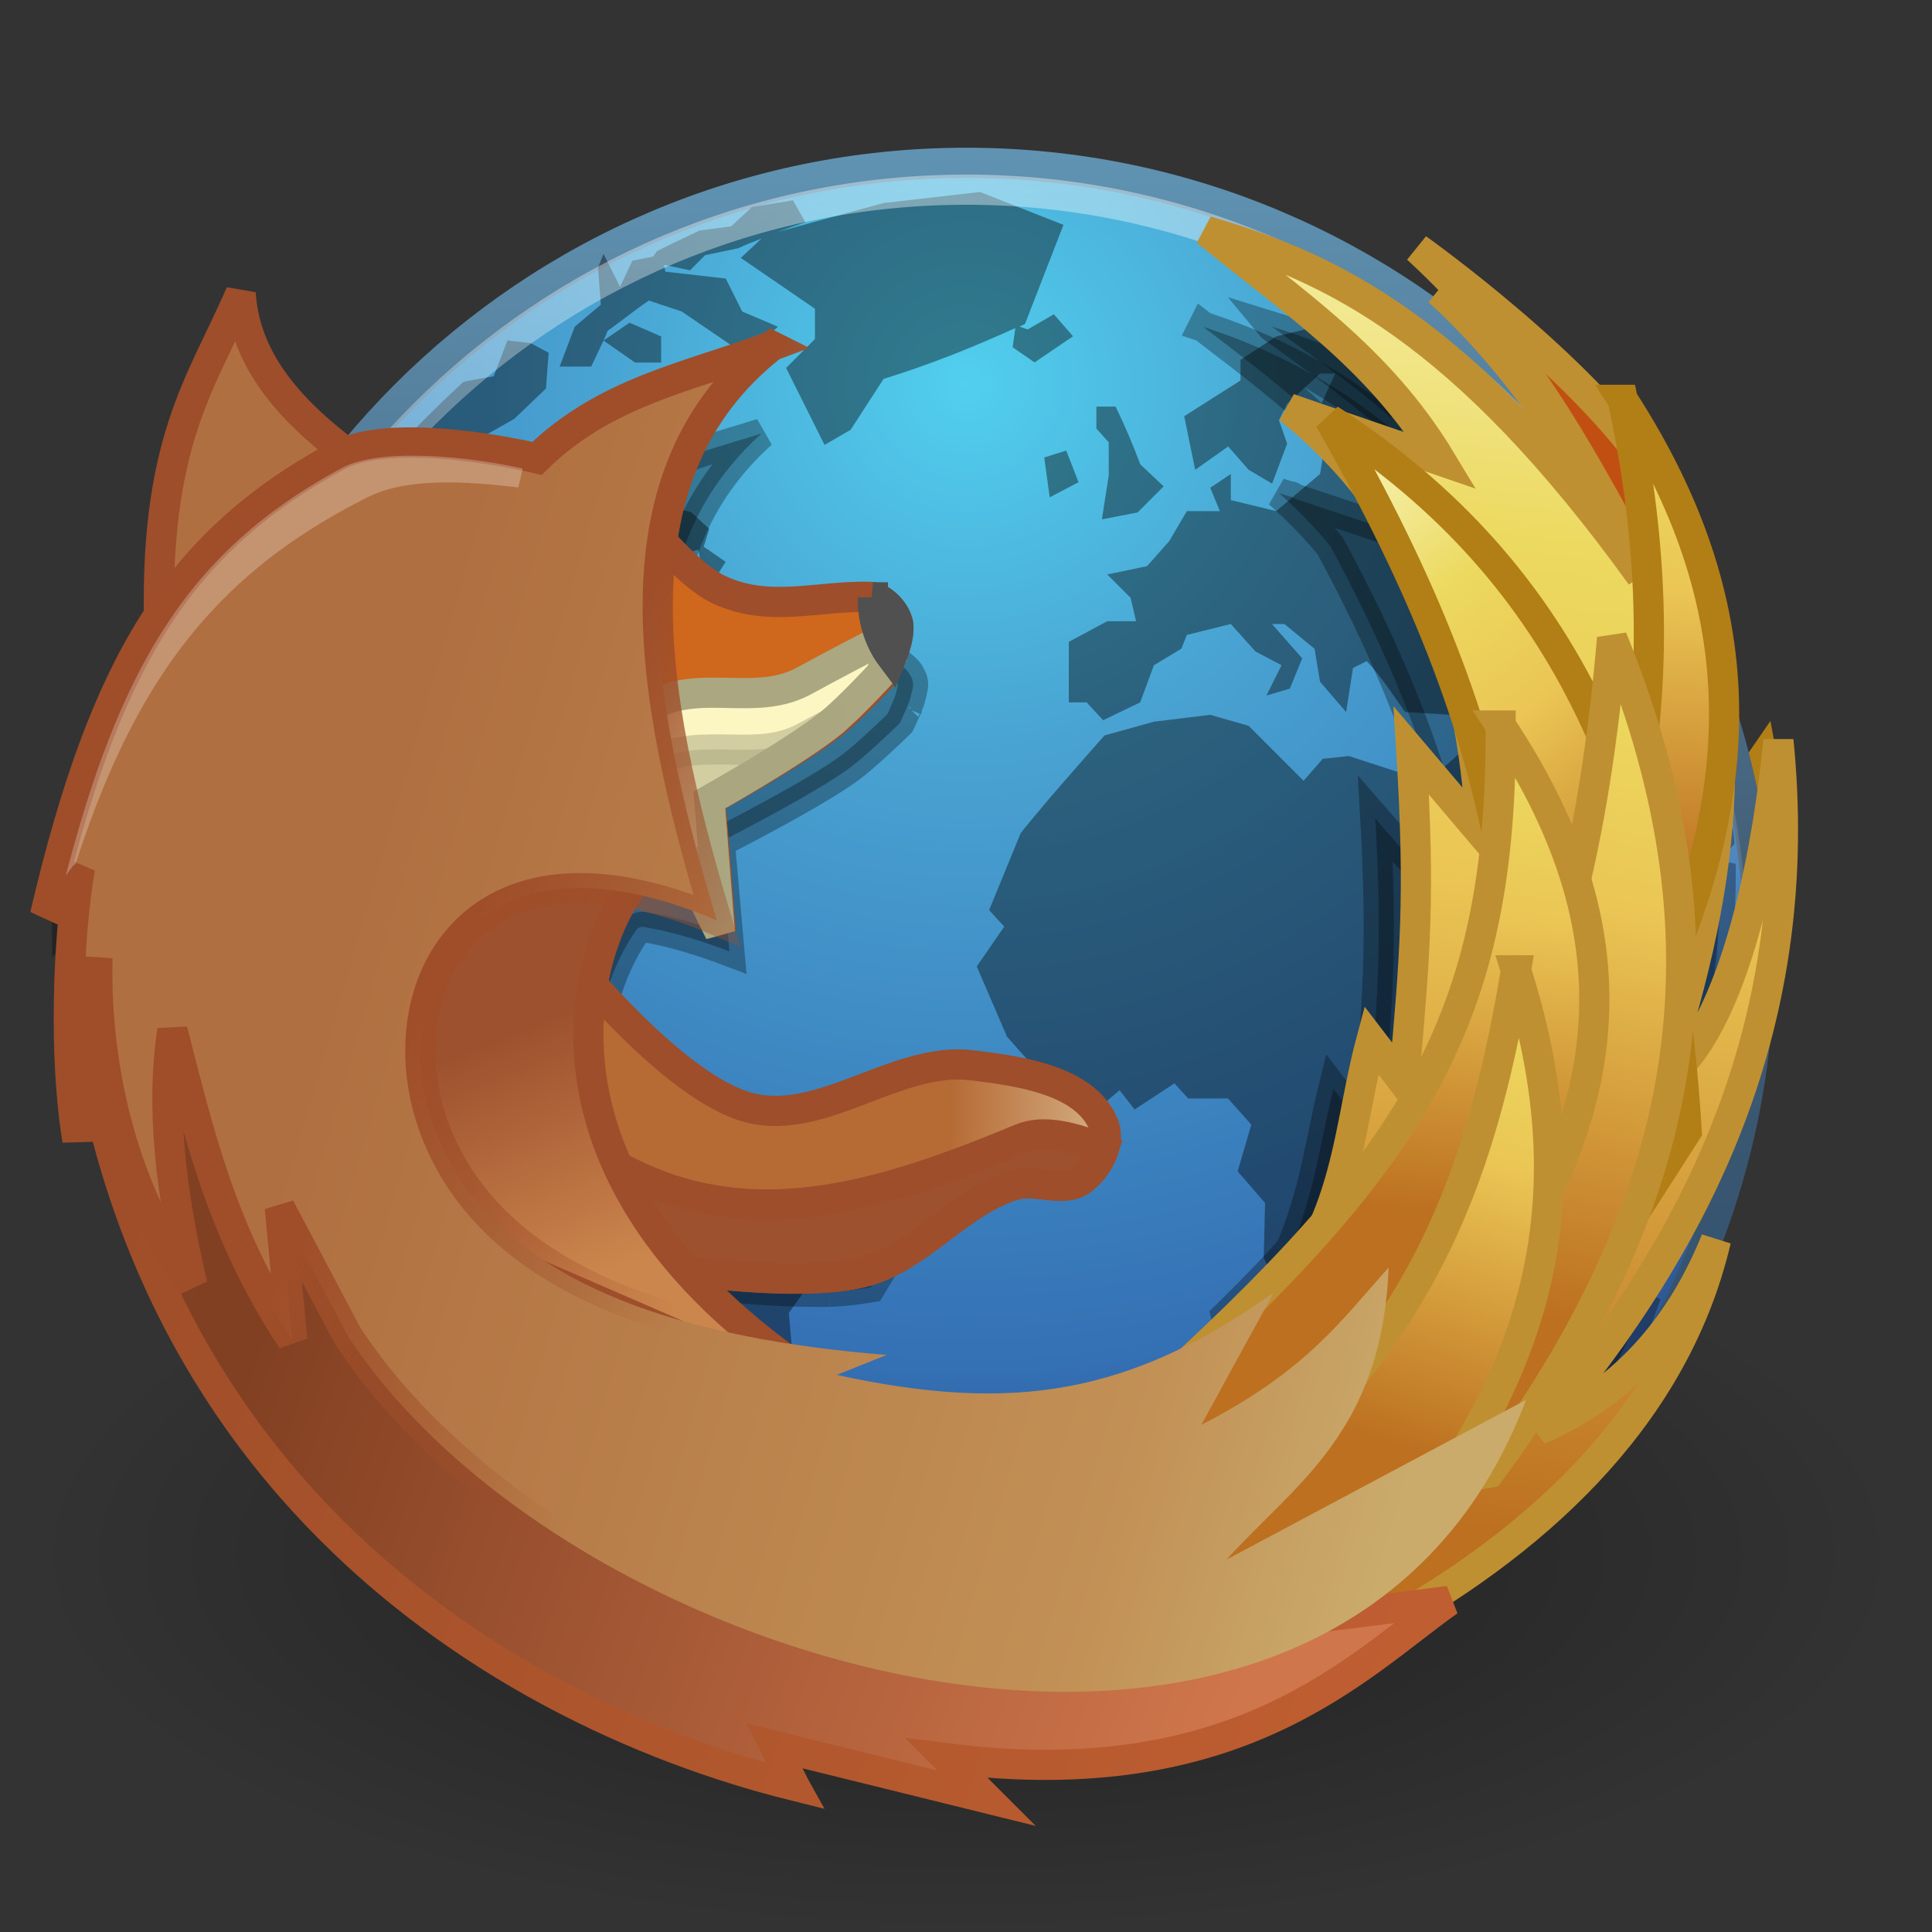 <?xml version="1.0" encoding="UTF-8" standalone="no"?>
<!-- Created with Inkscape (http://www.inkscape.org/) -->

<svg
   xmlns:dc="http://purl.org/dc/elements/1.1/"
   xmlns:cc="http://creativecommons.org/ns#"
   xmlns:rdf="http://www.w3.org/1999/02/22-rdf-syntax-ns#"
   xmlns:svg="http://www.w3.org/2000/svg"
   xmlns="http://www.w3.org/2000/svg"
   xmlns:xlink="http://www.w3.org/1999/xlink"
   xmlns:sodipodi="http://sodipodi.sourceforge.net/DTD/sodipodi-0.dtd"
   xmlns:inkscape="http://www.inkscape.org/namespaces/inkscape"
   width="64"
   height="64"
   id="svg4910"
   version="1.1"
   inkscape:version="0.48.1 r9760"
   sodipodi:docname="firefox64.svg">
  <rect width="100%" height="100%" fill="#333333" stroke="none"/>
  <defs
     id="defs4912">
    <radialGradient
       inkscape:collect="always"
       xlink:href="#linearGradient8838-3-13"
       id="radialGradient6632-6-31"
       gradientUnits="userSpaceOnUse"
       gradientTransform="matrix(2.165,0,0,0.875,-270.171,37.949)"
       cx="62.625"
       cy="4.625"
       fx="62.625"
       fy="4.625"
       r="10.625" />
    <linearGradient
       id="linearGradient8838-3-13">
      <stop
         offset="0"
         style="stop-color:#000000;stop-opacity:1"
         id="stop8840-0-4" />
      <stop
         offset="1"
         style="stop-color:#000000;stop-opacity:0"
         id="stop8842-4-4" />
    </linearGradient>
    <radialGradient
       inkscape:collect="always"
       xlink:href="#linearGradient2867-449-88-871-390-598-476-591-434-148-9-5"
       id="radialGradient6634-4-8"
       gradientUnits="userSpaceOnUse"
       gradientTransform="matrix(0,3.523,-3.523,0,-165.351,-202.511)"
       cx="61.24"
       cy="-8.726"
       fx="61.24"
       fy="-8.726"
       r="9.755" />
    <linearGradient
       id="linearGradient2867-449-88-871-390-598-476-591-434-148-9-5">
      <stop
         offset="0"
         style="stop-color:#51cfee;stop-opacity:1"
         id="stop4627-2-93" />
      <stop
         offset="0.262"
         style="stop-color:#49a3d2;stop-opacity:1"
         id="stop4629-5-5" />
      <stop
         offset="0.705"
         style="stop-color:#3470b4;stop-opacity:1"
         id="stop4631-4-4" />
      <stop
         offset="1"
         style="stop-color:#273567;stop-opacity:1"
         id="stop4633-7-4" />
    </linearGradient>
    <linearGradient
       inkscape:collect="always"
       xlink:href="#linearGradient3707-319-631-5-6"
       id="linearGradient6636-5-3"
       gradientUnits="userSpaceOnUse"
       gradientTransform="matrix(0.98,0,0,0.98,-158.517,4.158)"
       x1="20"
       y1="43"
       x2="20"
       y2="2.689" />
    <linearGradient
       id="linearGradient3707-319-631-5-6">
      <stop
         offset="0"
         style="stop-color:#254b6d;stop-opacity:1"
         id="stop4637-1-2" />
      <stop
         offset="0.5"
         style="stop-color:#415b73;stop-opacity:1"
         id="stop4639-5-88" />
      <stop
         offset="1"
         style="stop-color:#6195b5;stop-opacity:1"
         id="stop4641-6-6" />
    </linearGradient>
    <linearGradient
       inkscape:collect="always"
       xlink:href="#linearGradient4873-8-5"
       id="linearGradient6638-3-3"
       gradientUnits="userSpaceOnUse"
       gradientTransform="matrix(2.154,0,0,2.154,-268.6,34.851)"
       x1="62.2"
       y1="-12.489"
       x2="62.2"
       y2="-1.462" />
    <linearGradient
       id="linearGradient4873-8-5">
      <stop
         offset="0"
         style="stop-color:#ffffff;stop-opacity:1"
         id="stop4875-5-0" />
      <stop
         offset="1"
         style="stop-color:#ffffff;stop-opacity:0"
         id="stop4877-0-4" />
    </linearGradient>
    <linearGradient
       inkscape:collect="always"
       xlink:href="#linearGradient4211"
       id="linearGradient7092-8-9"
       x1="-87.729"
       y1="133.451"
       x2="-66.709"
       y2="133.805"
       gradientUnits="userSpaceOnUse"
       gradientTransform="matrix(0.951,0,0,0.951,-62.567,162.396)" />
    <linearGradient
       id="linearGradient4211">
      <stop
         id="stop4213"
         offset="0"
         style="stop-color:#b66b35;stop-opacity:1;" />
      <stop
         id="stop4215"
         offset="1"
         style="stop-color:#f1edce;stop-opacity:1;" />
    </linearGradient>
    <linearGradient
       inkscape:collect="always"
       xlink:href="#linearGradient4217"
       id="linearGradient6648-3-4"
       x1="-54.58"
       y1="162.931"
       x2="-44.596"
       y2="70.3"
       gradientUnits="userSpaceOnUse"
       gradientTransform="matrix(0.951,0,0,0.951,-62.567,162.396)" />
    <linearGradient
       id="linearGradient4217">
      <stop
         id="stop4219"
         offset="0"
         style="stop-color:#bc7020;stop-opacity:1;" />
      <stop
         style="stop-color:#ebc655;stop-opacity:1;"
         offset="0.5"
         id="stop4221" />
      <stop
         id="stop4223"
         offset="0.75"
         style="stop-color:#ecd95f;stop-opacity:1;" />
      <stop
         id="stop4225"
         offset="1"
         style="stop-color:#f5f0ab;stop-opacity:1;" />
    </linearGradient>
    <linearGradient
       y2="127.415"
       x2="-47.17"
       y1="157.981"
       x1="-54.24"
       gradientTransform="matrix(0.735,-0.938,0.738,0.927,-176.75,83.583)"
       gradientUnits="userSpaceOnUse"
       id="linearGradient6930-2-9"
       xlink:href="#linearGradient4217"
       inkscape:collect="always" />
    <linearGradient
       y2="116.969"
       x2="-41.712"
       y1="157.981"
       x1="-54.24"
       gradientTransform="matrix(0.918,-0.249,0.249,0.918,-87.814,116.196)"
       gradientUnits="userSpaceOnUse"
       id="linearGradient6850-8-2"
       xlink:href="#linearGradient4217"
       inkscape:collect="always" />
    <linearGradient
       y2="116.969"
       x2="-41.712"
       y1="157.981"
       x1="-54.24"
       gradientUnits="userSpaceOnUse"
       id="linearGradient6810-6-1"
       xlink:href="#linearGradient4217"
       inkscape:collect="always"
       gradientTransform="matrix(1.317,-0.102,0.103,1.312,-51.322,90.521)" />
    <linearGradient
       y2="116.969"
       x2="-41.712"
       y1="157.981"
       x1="-54.24"
       gradientUnits="userSpaceOnUse"
       id="linearGradient6890-7-9"
       xlink:href="#linearGradient4217"
       inkscape:collect="always"
       gradientTransform="matrix(1.207,-0.159,0.205,0.938,-76.769,139.966)" />
    <linearGradient
       inkscape:collect="always"
       xlink:href="#linearGradient4217"
       id="linearGradient6791-8-9"
       x1="-54.24"
       y1="157.981"
       x2="-41.712"
       y2="116.969"
       gradientUnits="userSpaceOnUse"
       gradientTransform="matrix(0.951,0,0,0.951,-62.567,162.396)" />
    <linearGradient
       inkscape:collect="always"
       xlink:href="#linearGradient4205"
       id="linearGradient7037-8-2"
       x1="-137.898"
       y1="152.938"
       x2="-67.989"
       y2="177.938"
       gradientUnits="userSpaceOnUse"
       gradientTransform="matrix(0.951,0,0,0.951,-62.567,162.396)" />
    <linearGradient
       id="linearGradient4205">
      <stop
         id="stop4207"
         offset="0"
         style="stop-color:#824022;stop-opacity:1;" />
      <stop
         id="stop4209"
         offset="1"
         style="stop-color:#d0764c;stop-opacity:1;" />
    </linearGradient>
    <linearGradient
       inkscape:collect="always"
       xlink:href="#linearGradient4239"
       id="linearGradient7045-5-8"
       x1="-150.398"
       y1="148.438"
       x2="-56.232"
       y2="178.136"
       gradientUnits="userSpaceOnUse"
       gradientTransform="matrix(0.951,0,0,0.951,-62.567,162.396)" />
    <linearGradient
       id="linearGradient4239">
      <stop
         id="stop4241"
         offset="0"
         style="stop-color:#9f4e29;stop-opacity:1;" />
      <stop
         id="stop4243"
         offset="1"
         style="stop-color:#bf5e31;stop-opacity:1;" />
    </linearGradient>
    <linearGradient
       inkscape:collect="always"
       xlink:href="#linearGradient4227"
       id="linearGradient6660-7-7"
       x1="-118.233"
       y1="127.929"
       x2="-111.576"
       y2="144.899"
       gradientUnits="userSpaceOnUse"
       gradientTransform="matrix(0.951,0,0,0.951,-62.567,162.396)" />
    <linearGradient
       id="linearGradient4227">
      <stop
         id="stop4229"
         offset="0"
         style="stop-color:#9e512e;stop-opacity:1;" />
      <stop
         id="stop4231"
         offset="1"
         style="stop-color:#cb864d;stop-opacity:1;" />
    </linearGradient>
    <linearGradient
       inkscape:collect="always"
       xlink:href="#linearGradient4197"
       id="linearGradient6781-3-7"
       x1="-132.851"
       y1="128.925"
       x2="-53.058"
       y2="152.175"
       gradientUnits="userSpaceOnUse"
       gradientTransform="matrix(0.951,0,0,0.951,-62.567,162.396)" />
    <linearGradient
       id="linearGradient4197">
      <stop
         id="stop4199"
         offset="0"
         style="stop-color:#b06f40;stop-opacity:1;" />
      <stop
         style="stop-color:#c29156;stop-opacity:1;"
         offset="0.774"
         id="stop4201" />
      <stop
         id="stop4203"
         offset="1"
         style="stop-color:#caab6c;stop-opacity:1;" />
    </linearGradient>
    <linearGradient
       inkscape:collect="always"
       xlink:href="#linearGradient4233"
       id="linearGradient6693-3-9"
       x1="-130.135"
       y1="135.772"
       x2="-106.98"
       y2="148.284"
       gradientUnits="userSpaceOnUse"
       gradientTransform="matrix(0.951,0,0,0.951,-62.567,162.396)" />
    <linearGradient
       id="linearGradient4233">
      <stop
         id="stop4235"
         offset="0"
         style="stop-color:#9f4e29;stop-opacity:1;" />
      <stop
         id="stop4237"
         offset="1"
         style="stop-color:#9f4d29;stop-opacity:0;" />
    </linearGradient>
  </defs>
  <sodipodi:namedview
     id="base"
     pagecolor="#ffffff"
     bordercolor="#666666"
     borderopacity="1.0"
     inkscape:pageopacity="0.0"
     inkscape:pageshadow="2"
     inkscape:zoom="11.125"
     inkscape:cx="24.202247"
     inkscape:cy="39.191011"
     inkscape:document-units="px"
     inkscape:current-layer="layer1"
     showgrid="false"
     fit-margin-top="0"
     fit-margin-left="0"
     fit-margin-right="0"
     fit-margin-bottom="0" />
  <g
     inkscape:label="Capa 1"
     inkscape:groupmode="layer"
     id="layer1"
     transform="translate(-248,-120.362)">
    <g
       style="display:inline;enable-background:new"
       id="g7728-3"
       transform="matrix(0.492,0,0,0.492,351.34,14.724)">
      <path
         sodipodi:nodetypes="ccc"
         inkscape:connector-curvature="0"
         id="path6998-0-1"
         d="m -94.909,298.415 c -4.814,5.82 -11.662,10.962 -18.311,16.17 9.47,-0.005 15.178,-6.028 18.311,-16.17 z"
         style="fill:#c24f12;fill-opacity:1;stroke:#b27e16;stroke-width:2.033px;stroke-linecap:butt;stroke-linejoin:miter;stroke-opacity:1;display:inline;enable-background:new" />
      <path
         sodipodi:nodetypes="ccc"
         inkscape:connector-curvature="0"
         id="path6996-7-7"
         d="m -91.394,265.837 c -4.288,6.176 -3.373,12.115 -3.216,19.024 -2.711,-0.238 5.696,-5.582 3.216,-19.024 z"
         style="fill:#c24f12;fill-opacity:1;stroke:#b27e16;stroke-width:2.033px;stroke-linecap:butt;stroke-linejoin:miter;stroke-opacity:1;display:inline;enable-background:new" />
      <g
         transform="matrix(2.739,0,0,2.739,223.705,204.343)"
         id="g6626-6-8"
         style="display:inline;enable-background:new">
        <path
           inkscape:connector-curvature="0"
           d="m -111.607,41.994 a 23,9.293 0 0 1 -46,0 23,9.293 0 1 1 46,0 z"
           id="path8836-8-9"
           style="opacity:0.4;fill:url(#radialGradient6632-6-31);fill-opacity:1;fill-rule:evenodd;stroke:none;stroke-width:1;marker:none;visibility:visible;display:inline;overflow:visible" />
        <path
           inkscape:connector-curvature="0"
           d="m -115.107,27.287 c 0,10.77 -8.731,19.501 -19.5,19.501 -10.77,0 -19.5,-8.731 -19.5,-19.501 0,-10.769 8.731,-19.499 19.5,-19.499 10.769,0 19.5,8.73 19.5,19.499 l 0,0 z"
           id="path6495-8-2"
           style="fill:url(#radialGradient6634-4-8);fill-opacity:1;fill-rule:nonzero;stroke:url(#linearGradient6636-5-3);stroke-width:0.742;stroke-miterlimit:4;stroke-dasharray:none" />
        <path
           inkscape:connector-curvature="0"
           d="m -134.277,8.506 -2.362,0.27 -2.599,0.71 c 0.221,-0.078 0.446,-0.162 0.675,-0.237 l -0.304,-0.541 -1.012,0.169 -0.506,0.473 -0.776,0.101 -0.709,0.338 -0.337,0.169 -0.101,0.135 -0.506,0.101 -0.304,0.642 -0.405,-0.811 -0.135,0.338 0.068,0.913 -0.641,0.541 -0.371,0.98 0.776,0 0.304,-0.642 0.101,-0.237 c 0.341,-0.242 0.665,-0.511 1.012,-0.744 l 0.81,0.27 c 0.527,0.359 1.058,0.723 1.586,1.082 l 0.776,-0.71 -0.877,-0.372 -0.405,-0.811 -1.485,-0.169 -0.034,-0.169 0.641,0.135 0.371,-0.372 0.81,-0.169 c 0.192,-0.093 0.38,-0.161 0.574,-0.237 l -0.506,0.473 1.822,1.251 0,0.744 -0.709,0.71 0.945,1.893 0.641,-0.372 0.81,-1.251 c 1.139,-0.353 2.165,-0.763 3.24,-1.251 l -0.068,0.473 0.54,0.372 0.945,-0.642 -0.472,-0.541 -0.641,0.372 -0.202,-0.068 c 0.046,-0.021 0.088,-0.046 0.135,-0.068 l 0.945,-2.434 -2.059,-0.811 z m -9.247,3.651 0.776,0.541 0.641,0 0,-0.642 -0.776,-0.338 -0.641,0.439 z m 17.92,-0.439 -1.384,0.338 -0.877,0.575 0,0.507 -1.384,0.879 0.27,1.318 0.81,-0.575 0.506,0.575 0.574,0.338 0.371,-0.98 -0.202,-0.575 0.202,-0.406 0.81,-0.744 0.371,0 -0.371,0.811 0,0.744 c 0.334,-0.091 0.671,-0.126 1.012,-0.169 l -0.945,0.676 -0.068,0.406 -1.08,0.913 -1.114,-0.27 0,-0.642 -0.506,0.338 0.236,0.575 -0.81,0 -0.439,0.744 -0.54,0.609 -0.979,0.203 0.574,0.575 0.135,0.575 -0.709,0 -0.945,0.507 0,1.488 0.439,0 0.405,0.439 0.911,-0.439 0.337,-0.913 0.675,-0.406 0.135,-0.338 1.08,-0.27 0.607,0.676 0.641,0.338 -0.371,0.744 0.574,-0.169 0.304,-0.744 -0.742,-0.845 0.304,0 0.742,0.609 0.135,0.811 0.641,0.744 0.169,-1.082 0.337,-0.169 c 0.359,0.374 0.642,0.83 0.945,1.251 l 1.114,0.068 0.641,0.406 -0.304,0.439 -0.641,0.575 -0.945,0 -1.249,-0.406 -0.641,0.068 -0.472,0.541 -1.35,-1.352 -0.945,-0.27 -1.384,0.169 -1.215,0.338 c -0.693,0.787 -1.403,1.583 -2.059,2.4 l -0.776,1.893 0.371,0.406 -0.675,0.98 0.742,1.724 c 0.618,0.7 1.239,1.395 1.856,2.096 l 0.911,-0.778 0.371,0.473 0.979,-0.642 0.337,0.372 0.979,0 0.574,0.642 -0.337,1.149 0.675,0.778 -0.034,1.352 0.506,0.98 -0.371,0.845 c -0.036,0.606 -0.068,1.186 -0.068,1.792 0.298,0.821 0.596,1.641 0.877,2.468 l 0.202,1.318 0,0.676 0.54,0 0.776,-0.507 0.945,0 1.417,-1.589 -0.169,-0.541 0.945,-0.845 -0.709,-0.778 0.844,-0.676 0.81,-0.507 0.371,-0.406 -0.236,-0.913 c 0,-0.768 10e-6,-1.53 0,-2.299 l 0.641,-1.42 0.81,-0.879 0.877,-2.164 0,-0.575 c -0.437,0.055 -0.855,0.105 -1.282,0.135 l 0.877,-0.879 1.215,-0.811 0.641,-0.744 0,-0.811 c -0.145,-0.275 -0.292,-0.57 -0.439,-0.845 l -0.574,0.676 -0.439,-0.507 -0.641,-0.507 0,-1.048 0.742,0.845 0.844,-0.101 c 0.381,0.346 0.746,0.654 1.08,1.048 l 0.54,-0.609 c 0,-0.655 -0.737,-3.889 -2.329,-6.626 -1.592,-2.736 -4.387,-5.24 -4.387,-5.24 l -0.202,0.372 -0.742,0.811 -0.945,-0.98 0.945,0 0.439,-0.473 -1.755,-0.338 -0.911,-0.338 z m -20.282,0.439 -0.337,0.879 c 0,0 -0.591,0.098 -0.742,0.135 -1.936,1.787 -5.841,5.664 -6.75,12.948 0.036,0.169 0.641,1.149 0.641,1.149 l 1.485,0.879 1.485,0.406 0.641,0.778 0.979,0.744 0.574,-0.101 0.405,0.203 0,0.135 -0.54,1.521 -0.439,0.642 0.135,0.304 -0.337,1.217 1.249,2.299 1.282,1.116 0.574,0.811 -0.068,1.69 0.405,0.947 -0.405,1.826 c 0,0 -0.054,-0.015 0,0.169 0.054,0.184 2.256,1.423 2.396,1.318 0.14,-0.106 0.27,-0.203 0.27,-0.203 l -0.135,-0.406 0.574,-0.541 0.202,-0.575 0.911,-0.304 0.709,-1.758 -0.202,-0.473 0.472,-0.744 1.08,-0.237 0.54,-1.285 -0.135,-1.589 0.844,-1.183 0.135,-1.217 c -1.158,-0.575 -2.293,-1.166 -3.442,-1.758 l -0.574,-1.116 -1.046,-0.237 -0.574,-1.521 -1.384,0.169 -1.215,-0.879 -1.282,1.116 0,0.169 c -0.384,-0.111 -0.839,-0.127 -1.181,-0.338 l -0.27,-0.811 0,-0.879 -0.877,0.101 c 0.071,-0.56 0.165,-1.131 0.236,-1.69 l -0.506,0 -0.506,0.642 -0.472,0.237 -0.709,-0.406 -0.068,-0.879 0.135,-0.947 1.046,-0.811 0.844,0 0.169,-0.473 1.046,0.237 0.776,0.98 0.135,-1.623 1.35,-1.116 0.472,-1.183 1.012,-0.406 0.54,-0.811 1.282,-0.237 0.641,-0.947 c -0.635,0 -1.289,0 -1.924,0 l 1.215,-0.575 0.844,0 1.08,-0.372 0.202,1.048 0.472,-0.744 -0.54,-0.372 0.135,-0.439 -0.439,-0.406 -0.472,-0.135 0.135,-0.507 -0.371,-0.71 -0.844,0.338 0.135,-0.642 -0.979,-0.575 -0.776,1.352 0.068,0.473 -0.776,0.338 -0.472,1.048 -0.236,-0.98 -1.316,-0.541 -0.236,-0.744 1.789,-1.014 0.776,-0.744 0.068,-0.879 -0.439,-0.237 -0.574,-0.068 z m 14.478,1.623 0,0.541 0.304,0.338 0,0.811 -0.169,1.082 0.877,-0.169 0.641,-0.642 -0.574,-0.541 c -0.186,-0.496 -0.375,-0.944 -0.607,-1.42 l -0.472,0 z m -0.742,1.082 -0.54,0.169 0.135,0.98 0.709,-0.372 -0.304,-0.778 z m 9.888,8.891 0.81,0.947 0.979,2.096 0.607,0.676 -0.304,0.71 0.54,0.642 c -0.248,0.016 -0.488,0.034 -0.742,0.034 -0.463,-0.974 -0.829,-1.956 -1.181,-2.975 l -0.607,-0.676 -0.337,-1.217 0.236,-0.237 z"
           id="path6534-6-2"
           style="opacity:0.4;fill:#000000;fill-opacity:1;fill-rule:nonzero;stroke:none" />
        <path
           inkscape:connector-curvature="0"
           d="m -115.767,27.287 c 0,10.405 -8.435,18.84 -18.84,18.84 -10.405,0 -18.84,-8.435 -18.84,-18.84 0,-10.405 8.435,-18.839 18.84,-18.839 10.404,0 18.84,8.434 18.84,18.839 l 0,0 z"
           id="path8655-8-8"
           style="opacity:0.4;fill:none;stroke:url(#linearGradient6638-3-3);stroke-width:0.742;stroke-miterlimit:4;stroke-opacity:1;stroke-dasharray:none" />
      </g>
      <path
         inkscape:connector-curvature="0"
         id="path7358-8-4-3"
         d="m -129.034,236.707 c 4.774,3.692 9.731,7.197 13.436,13.198 a 0.468,0.457 0 0 1 -0.535,0.624 l -6.688,-2.229 a 0.468,0.457 0 0 1 -0.089,-0.03 c -0.059,-0.038 -0.121,-0.081 -0.178,-0.119 -0.007,-0.004 -0.023,0.004 -0.03,0 a 0.468,0.457 0 0 1 -0.149,-0.03 l -0.654,-0.208 c 1.242,1.12 2.414,2.292 3.418,3.537 a 0.468,0.457 0 0 1 0.03,0.03 c 2.901,5.365 5.084,10.312 6.688,15.249 a 0.468,0.457 0 0 1 0.03,0.059 c 0.423,2.234 0.697,4.583 0.832,6.985 a 0.468,0.457 0 0 1 -0.803,0.327 l -3.716,-4.28 c 0.471,8.332 0.193,12.16 -0.505,19.886 a 0.468,0.457 0 0 1 -0.832,0.268 l -1.486,-1.962 c -0.861,3.522 -1.29,7.139 -2.854,10.731 a 0.468,0.457 0 0 1 -0.089,0.149 c -1.284,1.446 -2.745,2.917 -4.281,4.429 l 5.47,23.482 0.03,0 c 1.808,-1.206 3.364,-2.432 4.816,-3.507 l -0.089,0 a 0.468,0.457 0 0 1 -0.268,-0.832 c 7.533,-4.494 14.769,-10.878 18.014,-19.737 a 0.468,0.457 0 0 1 -0.238,-0.594 c 0.04,-0.101 0.08,-0.226 0.119,-0.327 -1.779,1.897 -3.723,3.722 -5.826,5.499 a 0.468,0.457 0 1 1 -0.684,-0.594 c 7.428,-9.812 12.125,-20.712 11.95,-33.826 a 0.468,0.457 0 0 1 -0.892,-0.178 c -0.032,-0.691 -0.193,-1.478 -0.297,-2.229 -2.886,4.777 -2.579,9.459 -2.378,14.833 a 0.468,0.457 0 0 1 -0.03,0.208 c -0.669,1.332 -1.42,2.455 -2.2,3.27 a 0.468,0.457 0 0 1 -0.803,-0.268 c -0.071,-0.7 -0.154,-1.37 -0.238,-2.051 a 0.468,0.457 0 0 1 0,-0.119 c 0.02,-0.192 0.043,-0.353 0.059,-0.535 a 0.468,0.457 0 0 1 0,-0.119 c 1.64,-5.521 2.577,-10.479 2.675,-15.219 a 0.468,0.457 0 0 1 0,-0.059 c 0.94,-7.267 -0.502,-14.286 -4.845,-21.669 0.012,0.065 -0.012,0.114 0,0.178 a 0.468,0.457 0 0 1 -0.832,0.386 c -2.546,-3.135 -6.011,-6.201 -8.888,-8.531 0.379,0.439 0.802,0.866 1.159,1.308 a 0.468,0.457 0 0 1 -0.357,0.743 c 4.118,4.68 6.786,9.541 9.512,14.357 a 0.468,0.457 0 0 1 -0.773,0.505 c -10.425,-14.11 -18.312,-18.559 -25.713,-20.985 z"
         style="opacity:0.3;fill:#000000;fill-opacity:1;stroke:#000000;stroke-width:2.033px;stroke-linecap:butt;stroke-linejoin:miter;stroke-opacity:1;display:inline;enable-background:new" />
      <path
         inkscape:connector-curvature="0"
         id="path7358-4-4"
         d="m -124.397,236.707 c 2.689,1.961 5.426,3.865 7.996,6.123 l 1.248,-2.081 c -3.232,-1.916 -6.275,-3.124 -9.245,-4.043 z m -69.321,4.161 c -2.413,4.812 -5.12,8.698 -4.964,19.053 a 0.496,0.457 0 0 1 -0.059,0.238 c -2.986,4.167 -5.181,9.597 -7.134,16.675 l 0.357,-0.505 a 0.496,0.457 0 0 1 0.892,0.297 c 0.014,0.739 0.053,1.466 0.089,2.2 a 0.496,0.457 0 0 1 0,0.059 c -0.341,3.042 -0.444,6.737 -0.238,10.136 l 0.208,-1.754 a 0.496,0.457 0 0 1 0.981,-0.03 c 4.119,22.825 19.828,35.733 35.285,42.357 l 13.644,-22.769 c -1.047,-0.121 -2.094,-0.272 -3.121,-0.446 a 0.496,0.457 0 0 1 -0.208,-0.089 c -1.947,-1.435 -3.585,-2.883 -4.994,-4.34 a 0.496,0.457 0 0 1 0.416,-0.743 c 2.121,0.242 4.582,0.454 6.926,0.476 -5.3e-4,-1e-5 0.01,-1.8e-4 0.03,0 0.47,0.004 0.936,0.012 1.367,0 0.05,-9.5e-4 0.039,-2.7e-4 0.03,0 1.011,-0.03 1.953,-0.155 2.794,-0.297 l 7.431,-12.425 c -2.14,0.008 -4.313,0.816 -6.569,1.605 -2.567,0.898 -5.23,1.774 -7.937,1.13 -2.001,-0.476 -4.163,-1.838 -6.124,-3.389 -1.961,-1.55 -3.718,-3.291 -4.934,-4.548 a 0.496,0.457 0 0 1 -0.119,-0.386 c 0.464,-2.448 1.392,-4.506 2.467,-6.034 a 0.496,0.457 0 0 1 0.535,-0.208 c 1.763,0.294 3.666,0.851 5.737,1.635 l -0.624,-7.045 a 0.496,0.457 0 0 1 0.238,-0.446 c 0,0 5.858,-2.972 8.383,-4.786 1.211,-0.869 3.478,-3.091 3.478,-3.091 0.045,-0.082 0.198,-0.426 0.416,-0.921 a 0.496,0.457 0 0 1 0.03,-0.059 0.496,0.457 0 0 1 0,-0.03 c 0.05,-0.118 0.077,-0.161 0.059,-0.119 0.045,-0.111 0.099,-0.244 0.149,-0.386 0.065,-0.186 0.108,-0.39 0.149,-0.565 0.044,-0.199 0.086,-0.355 0.089,-0.476 a 0.496,0.457 0 0 1 0,-0.03 c 0.002,-0.13 -0.034,-0.275 -0.059,-0.357 -0.037,-0.119 -0.106,-0.24 -0.208,-0.386 -6e-5,-9e-5 0.004,-0.022 0,-0.03 -0.242,-0.34 -0.65,-0.667 -0.951,-0.773 -0.013,-0.005 -0.023,0.011 -0.059,0 -0.095,-0.026 -0.167,-0.06 -0.149,-0.059 -3.494,-0.1 -7.003,1.101 -10.672,-0.476 -1.504,-0.646 -3.018,-2.097 -4.102,-3.21 a 0.496,0.457 0 0 1 -0.119,-0.357 c 0.675,-4.301 2.636,-8.125 6.124,-11.266 -4.941,1.534 -9.926,2.75 -13.941,6.391 a 0.496,0.457 0 0 1 -0.476,0.119 c 0,0 -2.184,-0.512 -4.905,-0.803 -2.721,-0.29 -5.972,-0.363 -7.967,0.357 a 0.496,0.457 0 0 1 -0.476,-0.03 c -3.929,-2.726 -6.445,-5.673 -7.194,-9.066 z"
         style="opacity:0.3;fill:#000000;fill-opacity:1;stroke:#000000;stroke-width:2.033px;stroke-linecap:butt;stroke-linejoin:miter;stroke-opacity:1;display:inline;enable-background:new" />
      <path
         sodipodi:nodetypes="cccc"
         inkscape:connector-curvature="0"
         id="path6421-6-2"
         d="m -199.306,257.514 c -0.451,-13.146 2.928,-17.101 5.47,-23.066 0.303,5.177 4.3,9.249 10.939,13.317 z"
         style="fill:#b06f40;fill-opacity:1;stroke:#9e4e2a;stroke-width:2.033px;stroke-linecap:butt;stroke-linejoin:miter;stroke-opacity:1;display:inline;enable-background:new" />
      <path
         sodipodi:nodetypes="cssscscccc"
         inkscape:connector-curvature="0"
         id="path6423-65-6"
         d="m -166.727,249.667 c 0,0 2.876,3.712 5.113,4.756 3.379,1.577 6.701,0.366 10.226,0.476 0.673,0.021 1.559,0.883 1.784,1.665 0.34,1.183 -0.951,3.567 -0.951,3.567 0,0 -2.189,2.346 -3.448,3.329 -2.541,1.982 -8.204,5.113 -8.204,5.113 l 0.713,8.917 -7.61,-15.457 z"
         style="fill:#cf671c;fill-opacity:1;stroke:#9e4e2a;stroke-width:2.033px;stroke-linecap:butt;stroke-linejoin:miter;stroke-opacity:1;display:inline;enable-background:new" />
      <path
         sodipodi:nodetypes="caaaaaacc"
         inkscape:connector-curvature="0"
         id="path6427-4-1"
         d="m -171.7,279.203 c 0,0 7.021,8.774 12.107,10.089 4.917,1.271 9.922,-3.458 14.966,-2.858 3.238,0.385 7.707,1.006 8.912,4.036 0.492,1.238 -0.435,2.916 -1.513,3.699 -1.228,0.892 -3.089,-0.108 -4.54,0.336 -3.769,1.155 -6.424,4.966 -10.257,5.885 -5.403,1.295 -16.647,-0.841 -16.647,-0.841 -2.158,-7.398 -6.775,-12.947 -3.027,-20.346 z"
         style="fill:url(#linearGradient7092-8-9);fill-opacity:1;stroke:#9e4e2a;stroke-width:2.033px;stroke-linecap:butt;stroke-linejoin:miter;stroke-opacity:1;display:inline;enable-background:new" />
      <path
         inkscape:connector-curvature="0"
         id="path6427-7-9-2"
         d="m -171.899,290.895 c 0.973,2.742 2.329,5.527 3.24,8.65 0,0 11.243,2.127 16.646,0.832 3.833,-0.919 6.487,-4.73 10.255,-5.885 1.451,-0.445 3.291,0.565 4.518,-0.327 0.645,-0.468 1.25,-1.258 1.516,-2.081 -2.034,-0.81 -4.022,-1.35 -5.559,-0.713 -10.213,4.23 -20.612,7.596 -30.618,-0.476 z"
         style="fill:#9e512e;fill-opacity:1;stroke:#9e4e2a;stroke-width:2.033px;stroke-linecap:butt;stroke-linejoin:miter;stroke-opacity:1;display:inline;enable-background:new" />
      <path
         sodipodi:nodetypes="ccccccccccacccccc"
         inkscape:connector-curvature="0"
         id="path6640-7-5"
         d="m -126.789,304.93 c 7.664,-6.395 7.254,-13.366 9.08,-20.178 l 2.186,2.858 c 0.763,-8.643 1.117,-12.436 0.504,-22.364 l 4.708,5.549 c -0.641,-11.68 -4.186,-21.553 -12.948,-28.585 l 10.257,3.531 c -4.289,-7.117 -10.258,-10.872 -15.807,-15.47 8.431,2.447 17.29,6.606 29.259,23.204 -3.605,-6.523 -6.977,-13.08 -13.621,-19.169 0,0 13.2,9.349 15.975,16.478 4.434,11.391 3.721,22.354 -1.009,36.656 3.633,-2.023 6.741,-10.95 7.903,-22.868 1.887,18.772 -5.112,33.446 -16.143,46.409 6.127,-2.642 9.808,-7.474 11.939,-12.779 -5.82,24.895 -39.962,33.188 -42.711,34.302 z"
         style="fill:url(#linearGradient6648-3-4);fill-opacity:1;stroke:#bf9031;stroke-width:2.033px;stroke-linecap:butt;stroke-linejoin:miter;stroke-opacity:1;display:inline;enable-background:new" />
      <path
         sodipodi:nodetypes="cccc"
         inkscape:connector-curvature="0"
         id="path6783-0-2-8-6"
         d="m -120.522,242.946 c 16.078,10.376 22.696,25.816 24.046,47.935 l -11.696,18.215 c 2.177,-29.595 0.351,-43.862 -12.35,-66.15 z"
         style="fill:url(#linearGradient6930-2-9);fill-opacity:1;stroke:#b27e16;stroke-width:2.033px;stroke-linecap:butt;stroke-linejoin:miter;stroke-opacity:1;display:inline;enable-background:new" />
      <path
         inkscape:connector-curvature="0"
         id="path6640-4-5-1"
         d="m -114.616,231.446 c 7.124,6.521 10.776,13.547 14.634,20.534 l 0.065,0.065 1.166,-5.497 c -4.717,-7.186 -15.865,-15.102 -15.865,-15.102 z"
         style="fill:#c24f12;fill-opacity:1;stroke:#bf9031;stroke-width:2.033px;stroke-linecap:butt;stroke-linejoin:miter;stroke-opacity:1;display:inline;enable-background:new" />
      <path
         sodipodi:nodetypes="cccc"
         inkscape:connector-curvature="0"
         id="path6783-0-6-8-2"
         d="m -100.778,241.632 c 8.957,13.858 8.625,26.547 1.731,41 l -15.786,17.446 c 12.6,-17.202 19.201,-34.497 14.055,-58.446 z"
         style="fill:url(#linearGradient6850-8-2);fill-opacity:1;stroke:#b27e16;stroke-width:2.033px;stroke-linecap:butt;stroke-linejoin:miter;stroke-opacity:1;display:inline;enable-background:new" />
      <path
         sodipodi:nodetypes="cccc"
         inkscape:connector-curvature="0"
         id="path6783-0-21-15"
         d="m -101.499,257.684 c 8.636,21.148 4.897,38.31 -8.255,56.178 l -23.107,4.127 c 21.414,-20.613 28.981,-32.927 31.362,-60.305 z"
         style="fill:url(#linearGradient6810-6-1);fill-opacity:1;stroke:#bf9031;stroke-width:2.033px;stroke-linecap:butt;stroke-linejoin:miter;stroke-opacity:1;display:inline;enable-background:new" />
      <path
         sodipodi:nodetypes="ccccc"
         inkscape:connector-curvature="0"
         id="path6783-2-3-1"
         d="m -109.001,263.559 c 9.747,14.66 7.74,27.257 -2.89,40.975 l -17.761,11.986 -3.21,-7.511 c 18.023,-16.232 23.969,-25.588 23.862,-45.45 z"
         style="fill:url(#linearGradient6890-7-9);fill-opacity:1;stroke:#bf9031;stroke-width:2.033px;stroke-linecap:butt;stroke-linejoin:miter;stroke-opacity:1;display:inline;enable-background:new" />
      <path
         sodipodi:nodetypes="cccc"
         inkscape:connector-curvature="0"
         id="path6783-9-1"
         d="m -107.969,280.044 c 5.01,15.722 1.362,27.88 -9.08,40.019 l -16.815,1.681 c 16.527,-13.655 22.649,-22.106 25.896,-41.7 z"
         style="fill:url(#linearGradient6791-8-9);fill-opacity:1;stroke:#bf9031;stroke-width:2.033px;stroke-linecap:butt;stroke-linejoin:miter;stroke-opacity:1;display:inline;enable-background:new" />
      <path
         sodipodi:nodetypes="cccccccc"
         inkscape:connector-curvature="0"
         id="path6450-8-8"
         d="m -156.553,334.947 -1.345,-2.69 14.293,3.531 -2.69,-2.69 c 19.662,2.5 27.708,-6.284 33.799,-10.593 l -14.629,1.85 c -37.755,-11.13 -55.397,-33.433 -78.024,-52.966 -0.447,41.201 28.013,58.456 48.597,63.56 z"
         style="fill:url(#linearGradient7037-8-2);fill-opacity:1;stroke:url(#linearGradient7045-5-8);stroke-width:2.033px;stroke-linecap:butt;stroke-linejoin:miter;stroke-opacity:1;display:inline;enable-background:new" />
      <path
         sodipodi:nodetypes="ccccc"
         inkscape:connector-curvature="0"
         id="path6425-0-3"
         d="m -166.487,273.15 c -4.964,4.954 -10.615,24.748 19.842,39.178 l -41.03,-17.824 8.912,-23.877 z"
         style="fill:url(#linearGradient6660-7-7);fill-opacity:1;stroke:#9e4e2a;stroke-width:2.033px;stroke-linecap:butt;stroke-linejoin:miter;stroke-opacity:1;display:inline;enable-background:new" />
      <path
         sodipodi:nodetypes="cscccscc"
         inkscape:connector-curvature="0"
         id="path6423-6-0-7"
         d="m -149.813,257.336 c -2.204,1.141 -4.435,2.312 -6.072,3.21 -3.934,2.158 -8.446,-1.118 -12.317,3.322 l 6.627,13.621 -0.704,-8.917 c 0,0 5.589,-3.13 8.096,-5.113 1.243,-0.983 3.403,-3.329 3.403,-3.329 0,0 0.838,-1.567 0.968,-2.794 z"
         style="fill:#fcf6c3;fill-opacity:1;stroke:#aba781;stroke-width:2.033px;stroke-linecap:butt;stroke-linejoin:miter;stroke-opacity:1;display:inline;enable-background:new" />
      <path
         inkscape:connector-curvature="0"
         id="path6423-6-9-3-7"
         d="m -154.182,263.459 c -0.536,0.287 -1.238,0.641 -1.694,0.892 -3.513,1.927 -7.491,-0.454 -11.058,2.17 l 4.994,10.255 -0.327,-4.399 c 0,0 0.246,-0.166 0.268,-0.178 l -0.268,-3.626 c 0,0 5.579,-3.13 8.085,-5.113 z"
         style="opacity:0.5;fill:#aba781;fill-opacity:1;stroke:#aba781;stroke-width:2.033px;stroke-linecap:butt;stroke-linejoin:miter;stroke-opacity:1;display:inline;enable-background:new" />
      <path
         sodipodi:nodetypes="ccsccccccccccccccccacc"
         inkscape:connector-curvature="0"
         id="path6419-8-9"
         d="m -158.079,238.007 c -10.8,8.518 -8.409,23.066 -3.699,38.674 -16.861,-7.214 -22.651,5.072 -18.833,14.461 4.23,10.403 17.433,13.77 30.268,14.797 l -3.363,1.345 c 11.741,2.561 19.639,1.406 29.427,-5.549 l -4.876,8.912 c 7.163,-3.691 9.472,-7.12 12.612,-10.593 -0.431,11.056 -6.266,14.545 -10.93,19.673 l 20.179,-10.761 c -12.692,33.569 -64.425,18.737 -79.369,-4.372 l -4.54,-8.575 0.841,8.912 c -4.805,-7.252 -6.301,-14.032 -8.071,-20.85 -0.806,5.215 -0.084,11.042 1.345,17.151 -4.481,-5.97 -6.584,-14.296 -6.39,-22.027 l -1.345,12.275 c -0.937,-5.569 -0.65,-13.637 0.168,-18.328 l -2.354,3.195 c 3.964,-16.948 8.925,-25.123 19.674,-30.939 3.944,-2.134 13.452,0.168 13.452,0.168 4.599,-4.53 10.378,-5.524 15.807,-7.567 z"
         style="fill:url(#linearGradient6781-3-7);fill-opacity:1;stroke:url(#linearGradient6693-3-9);stroke-width:2.033px;stroke-linecap:butt;stroke-linejoin:miter;stroke-opacity:1;display:inline;enable-background:new" />
      <path
         inkscape:connector-curvature="0"
         id="path6423-60-5-70"
         d="m -151.269,254.928 c 1.9e-4,0.178 -0.013,0.354 0,0.535 0.098,1.382 0.572,2.577 1.248,3.478 0.307,-0.774 0.599,-1.74 0.416,-2.378 -0.212,-0.738 -1.009,-1.529 -1.665,-1.635 z"
         style="fill:#505050;fill-opacity:1;stroke:#505050;stroke-width:2.033px;stroke-linecap:butt;stroke-linejoin:miter;stroke-opacity:1;display:inline;enable-background:new" />
      <path
         inkscape:connector-curvature="0"
         id="path6769-4-3"
         d="m -182.452,245.393 c -1.804,0.008 -3.509,0.254 -4.578,0.832 -9.911,5.362 -14.764,12.734 -18.579,27.436 l 0.446,-0.594 a 0.618,0.618 0 0 1 0.208,-0.178 c 4.083,-12.624 9.603,-19.669 19.738,-24.731 2.634,-1.315 6.76,-1.028 10.077,-0.624 l 0.297,-1.278 c -1,-0.221 -4.227,-0.878 -7.61,-0.862 z"
         style="opacity:0.25;fill:#ffffff;fill-opacity:1;stroke:none;display:inline;enable-background:new" />
    </g>
  </g>
</svg>
